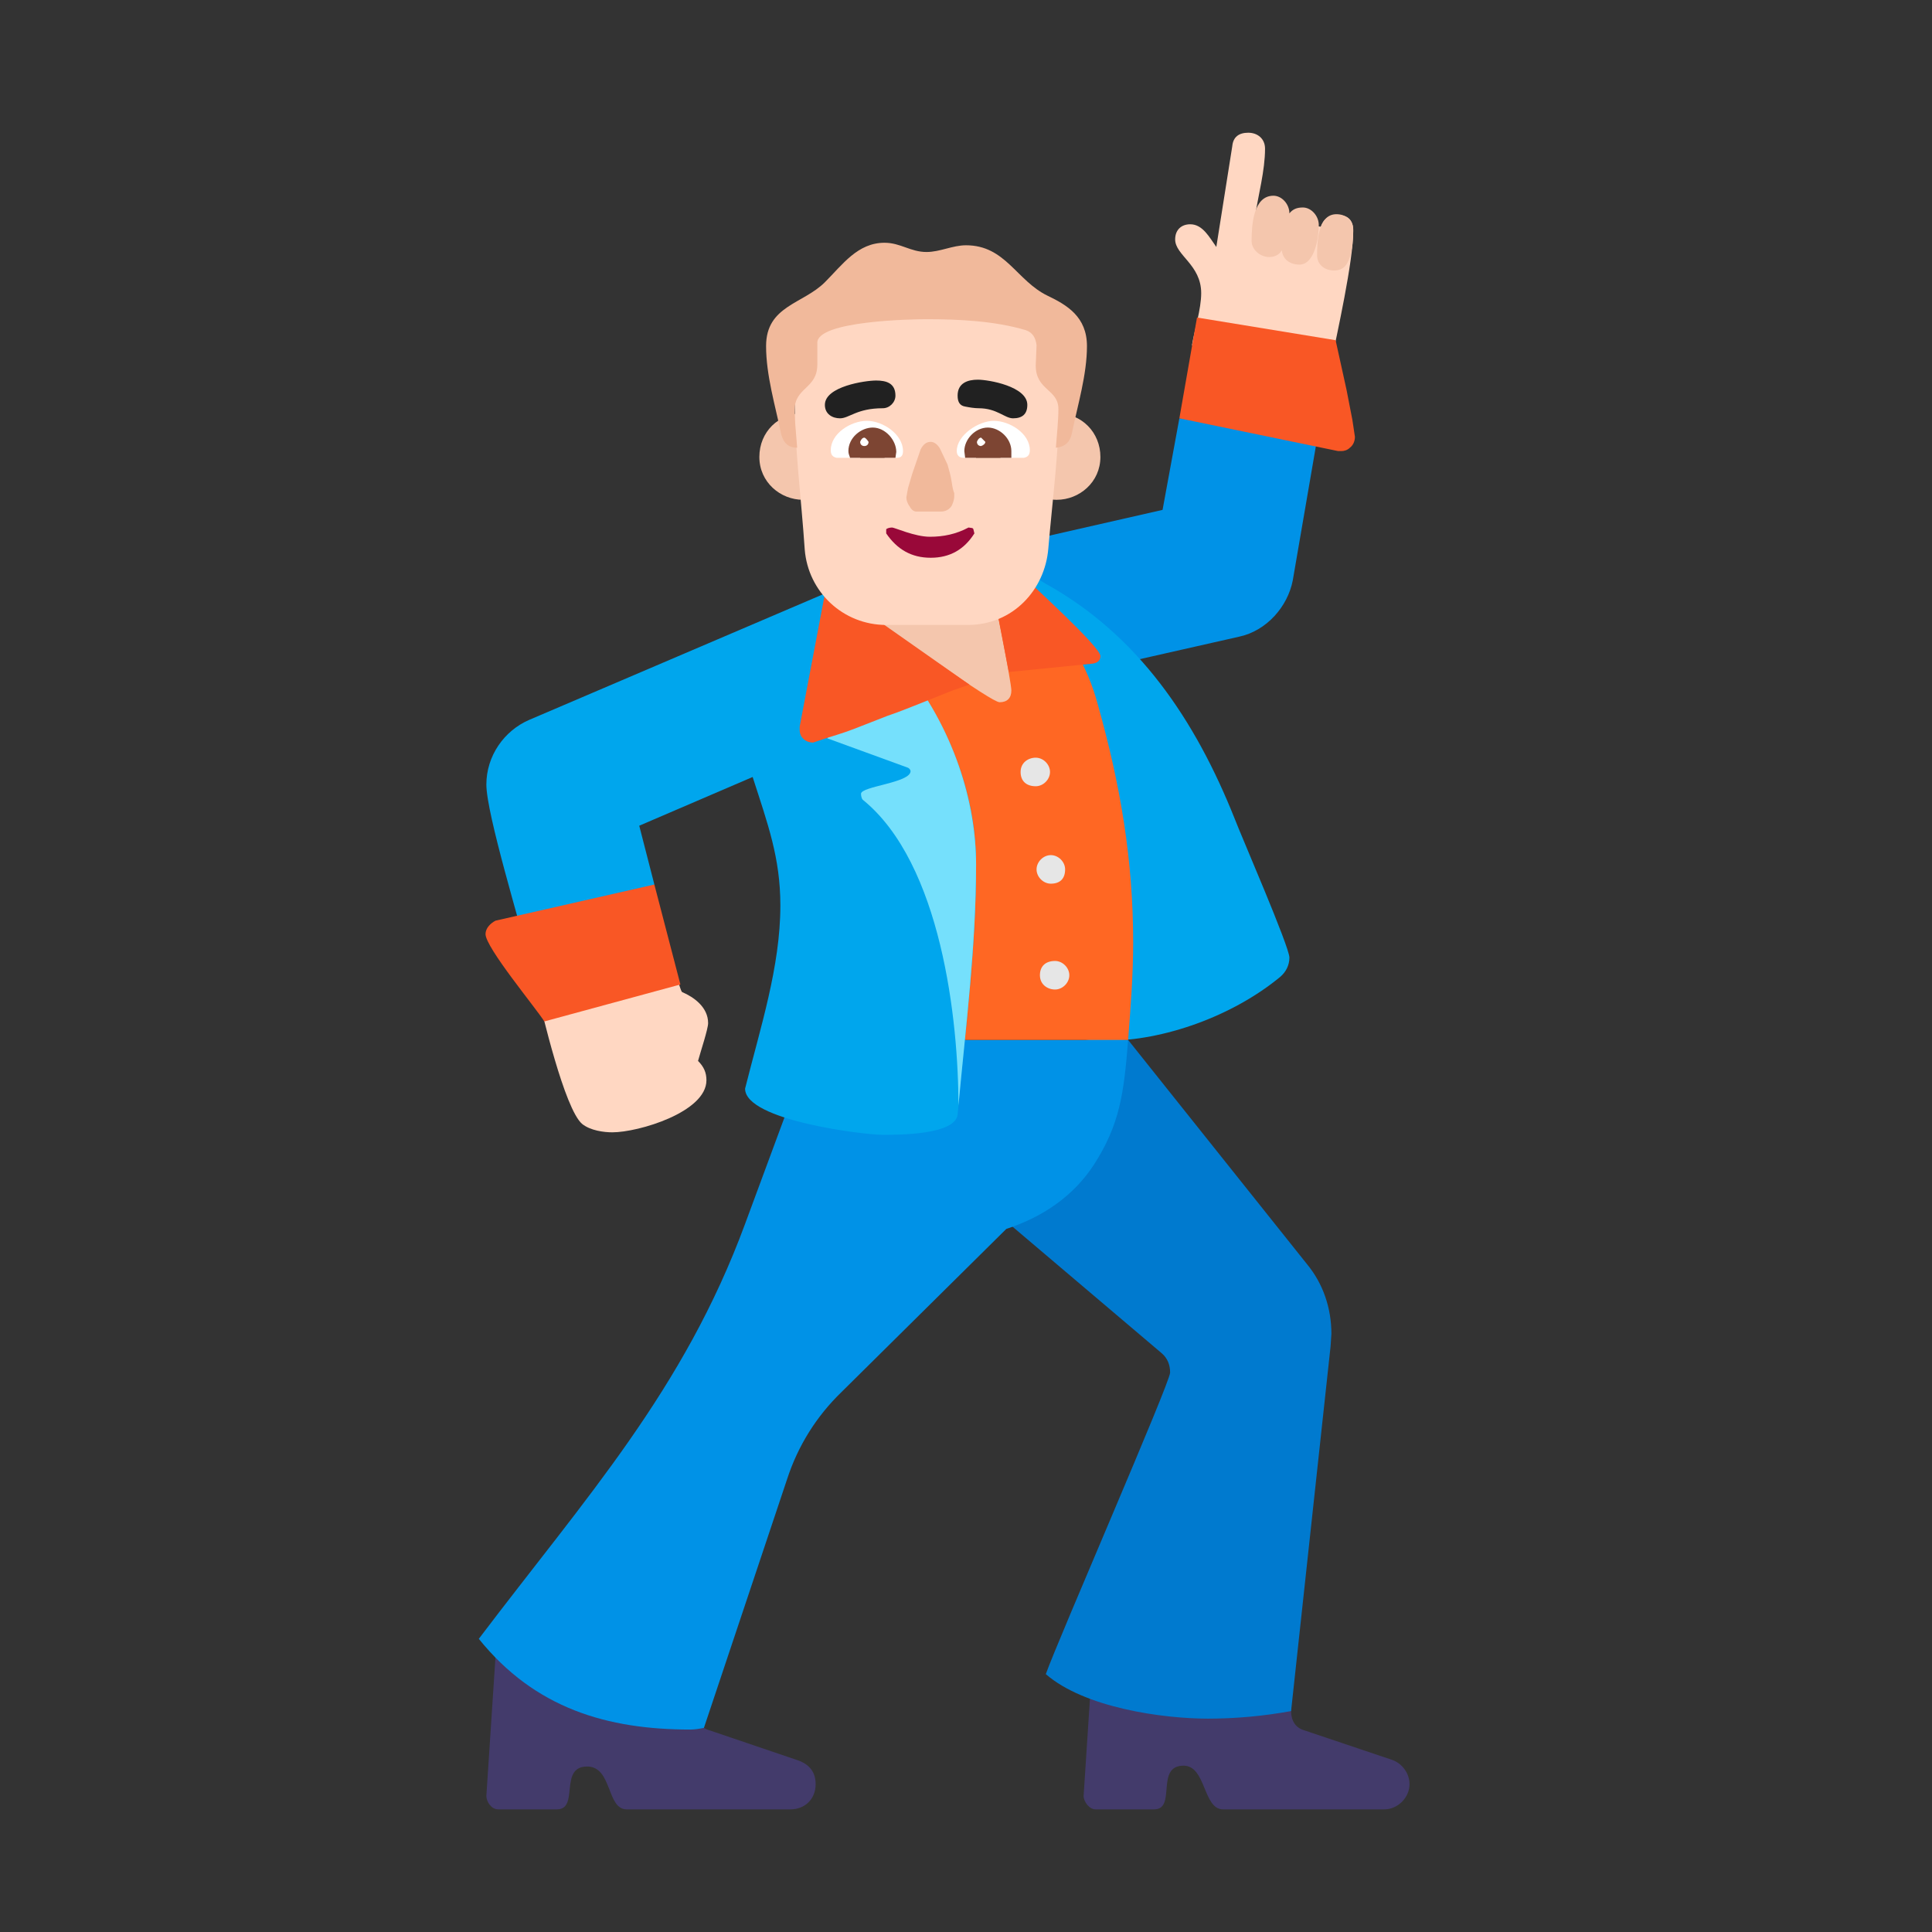 <svg version="1.1" xmlns="http://www.w3.org/2000/svg" viewBox="0 0 2300 2300"><rect x="0" y="0" width="2300" height="2300" fill="#333333" stroke="none"/><g transform="scale(1,-1) translate(-256, -1869)">
		<path d="M1197-285c17 0 30 12 30 30 0 14-7 23-20 28l-106 36c-11 3-16 11-16 22l0 98-237 0-13-198c0-7 6-16 14-16l70 0c27 0 2 51 36 51 30 0 23-51 47-51l195 0 z M1904-285c16 0 30 14 30 30 0 13-9 25-21 29l-104 35c-11 3-16 12-16 23l0 98-234 0-13-199c0-7 7-16 14-16l70 0c27 0 1 52 35 52 27 0 23-52 47-52l192 0 z" fill="#433B6B"/>
		<path d="M1324 1021c7 0 11 1 18 2l389 88c33 7 58 36 64 67l31 180-166 13-20-109-334-76c-40-10-65-44-65-82 0-46 35-83 83-83 z" fill="#0092E7"/>
		<path d="M985 521c31 0 112 24 112 62 0 9-3 16-10 23 3 11 12 38 12 45 0 19-17 31-31 37-3 3-10 34-10 39l-162-41c5-21 32-137 53-155 10-8 26-10 36-10 z M1840 1434c8 39 27 124 27 160 0 13-6 19-19 19-10 0-17-5-20-15l1 1-79 12c4 26 12 55 12 81 0 12-9 19-20 19-11 0-18-5-19-16l-19-120c-8 11-16 27-31 27-11 0-18-7-18-18 0-19 31-30 31-64 0-19-8-44-11-62l165-24 z" fill="#FFD7C2"/>
		<path d="M1694-177c33 0 66 3 99 9l47 434 1 15c0 31-10 60-29 83l-213 267-138-222 178-151c7-6 10-14 10-23 0-12-133-317-148-359 46-40 139-53 193-53 z" fill="#007ACF"/>
		<path d="M1573 630c68 0 150 29 207 76 7 6 11 14 11 23 0 13-57 144-65 165-47 118-115 219-225 280-32 19-68 45-107 45-60 0-105-49-105-105 0-38 15-57 43-85l149-146 65-251c5-1 9-2 14-2l13 0 z" fill="#00A6ED"/>
		<path d="M1078-190c5 0 11 1 16 2l99 296c13 40 35 75 65 104l196 194c46 15 81 41 104 76 31 48 36 85 41 149l-417 0c-1-9-2-18-2-27 0-23 3-44 10-65l-47-127c-73-198-189-325-317-494 67-83 153-108 252-108 z" fill="#0092E7"/>
		<path d="M1599 631c3 39 6 77 6 116 0 98-15 187-42 283-25 94-97 163-206 163-122 0-134-118-134-210 0-81 54-126 54-213 0-47-16-92-24-139l346 0 z" fill="#FF6723"/>
		<path d="M1307 518c19 0 86 0 89 24 9 100 22 198 22 298 0 70-22 139-62 201 12 15 18 33 18 54 0 45-37 83-84 83-10 0-21-2-32-7l-372-159c-30-13-51-43-51-77 0-35 41-168 52-213l148 94-18 70 135 58c18-56 33-96 33-153 0-73-24-146-42-218 0-38 142-55 164-55 z" fill="#00A6ED"/>
		<path d="M1446 1033c9 0 14 5 14 14 0 10-21 115-24 131-24 10-49 15-76 15-39 0-75-11-107-30l21-14c53-37 162-116 172-116 z" fill="#F4C6AD"/>
		<path d="M1397 553c9 96 21 191 21 287 0 73-26 162-88 238-17 20-32 26-47 35l-42-123 96-35c2-1 3-3 3-4 0-14-59-18-59-27 0-3 1-6 2-7 94-76 114-264 114-364 z" fill="#75E0FC"/>
		<path d="M904 653c-10 16-70 88-70 104 0 7 6 13 12 16l189 43 31-119-162-44 z M1224 985c-5 0-10 2-13 6-2 2-3 6-3 9l0 4 30 158 11 5 161-113-20-7-35-14c-13-5-27-11-42-16l-41-16c-13-5-24-8-33-11l-15-5 z M1457 1069l100 10c6 1 9 4 9 9 0 11-82 85-96 99l-31-25 18-93 z M1853 1332c3 0 7 1 10 4 4 3 6 8 6 13l-3 20-7 36-13 59-165 27-21-120 189-39 4 0 z" fill="#F95725"/>
		<path d="M1512 691c9 0 17 8 17 17 0 9-8 17-17 17-11 0-18-6-18-17 0-11 9-17 18-17 z M1507 817c11 0 17 6 17 17 0 9-8 17-17 17-9 0-17-8-17-17 0-9 8-17 17-17 z M1489 933c9 0 17 8 17 17 0 9-8 17-17 17-9 0-18-6-18-17 0-11 7-17 18-17 z" fill="#E6E6E6"/>
		<path d="M1844 1547c6 0 11 2 14 6 8 10 9 31 9 43 0 11-9 18-20 18-23 0-23-36-23-49 0-11 9-18 20-18 z M1803 1554c18 0 23 32 23 47 0 11-9 21-19 21-7 0-12-2-16-7 0 11-9 21-19 21-24 0-26-35-26-54 0-10 10-19 21-19 7 0 12 3 15 8 1-11 10-17 21-17 z" fill="#F4C6AD"/>
		<path d="M1514 1274c27 0 52 21 52 51 0 29-22 52-52 52-30 0-51-25-51-52 0-27 22-51 51-51 z M1212 1274c27 0 51 22 51 51 0 27-21 52-51 52-29 0-52-22-52-52 0-30 25-51 52-51 z" fill="#F4C6AD"/>
		<path d="M1408 1125c54 0 92 42 96 91 5 59 13 118 13 177 0 81-67 145-144 145l-27 0c-81 0-144-67-144-144 0-59 8-119 12-179 4-51 46-90 97-90l97 0 z" fill="#FFD7C2"/>
		<path d="M1256 1371c11 0 20 12 51 12 8 0 15 7 15 15 0 15-11 18-23 18-13 0-61-7-61-29 0-11 9-16 18-16 z M1462 1371c11 0 17 5 17 16 0 22-46 30-59 30-12 0-24-4-24-19 0-8 3-12 9-13 5-1 11-2 16-2 22 0 31-12 41-12 z" fill="#212121"/>
		<path d="M1513 1336c11 1 17 7 19 17 7 34 18 70 18 104 0 35-24 49-47 60-37 18-50 60-97 60-16 0-31-8-47-8-19 0-31 11-50 11-32 0-50-26-71-47-26-26-70-28-70-76 0-35 11-71 18-105 3-11 9-16 19-16-1 15-3 30-3 45 0 27 27 25 27 54l0 26c0 26 112 28 130 28 38 0 81-2 118-13 9-3 12-10 13-18l-1-24c0-30 27-28 27-52 0-14-2-32-3-46 z" fill="#F1B99B"/>
		<path d="M1475 1324l-72 0c-5 0-8 3-8 8 0 19 26 36 44 36 19 0 43-15 43-35 0-5-2-8-7-9 z M1324 1324c5 0 7 3 7 8 0 20-24 36-43 36-19 0-43-15-43-35 0-5 2-8 7-9l72 0 z" fill="#FFFFFF"/>
		<path d="M1460 1324l-55 0-1 8c0 14 13 28 28 28 14 0 28-13 28-28l0-8 z M1322 1324l1 7c0 14-13 29-28 29-14 0-29-12-29-28 0-3 1-5 2-8l54 0 z" fill="#7D4533"/>
		<path d="M1447 1324l-29 0c-1 3-2 5-2 8 0 9 8 16 17 16 8 0 16-8 16-16 0-3-1-5-2-8 z M1309 1324c1 3 2 5 2 8 0 8-8 16-16 16-8 0-16-8-16-16l1-8 29 0 z" fill="#7D4533"/>
		<path d="M1424 1338c3 1 5 3 5 5l-5 5c-2 0-4-2-5-5 0-3 2-5 5-5 z M1285 1338c3 0 5 2 5 5-2 3-4 5-5 5-2 0-4-2-5-5 0-3 2-5 5-5 z" fill="#FFFFFF"/>
		<path d="M1376 1260c5 0 10 2 13 7 2 4 3 8 3 11l0 4c-1 2-2 6-3 13-1 7-3 14-5 21l-9 19c-3 5-7 8-11 8-5 0-9-3-12-9l-10-29-5-17-2-11c0-3 1-7 4-11 2-4 5-6 8-6l29 0 z" fill="#F1B99B"/>
		<path d="M1364 1205c23 0 40 10 52 29-2 7 0 6-7 7-15-8-30-11-46-11-18 0-42 11-45 11-3 0-6-1-7-2l0-5c13-19 30-29 53-29 z" fill="#990839"/>
	</g></svg>
